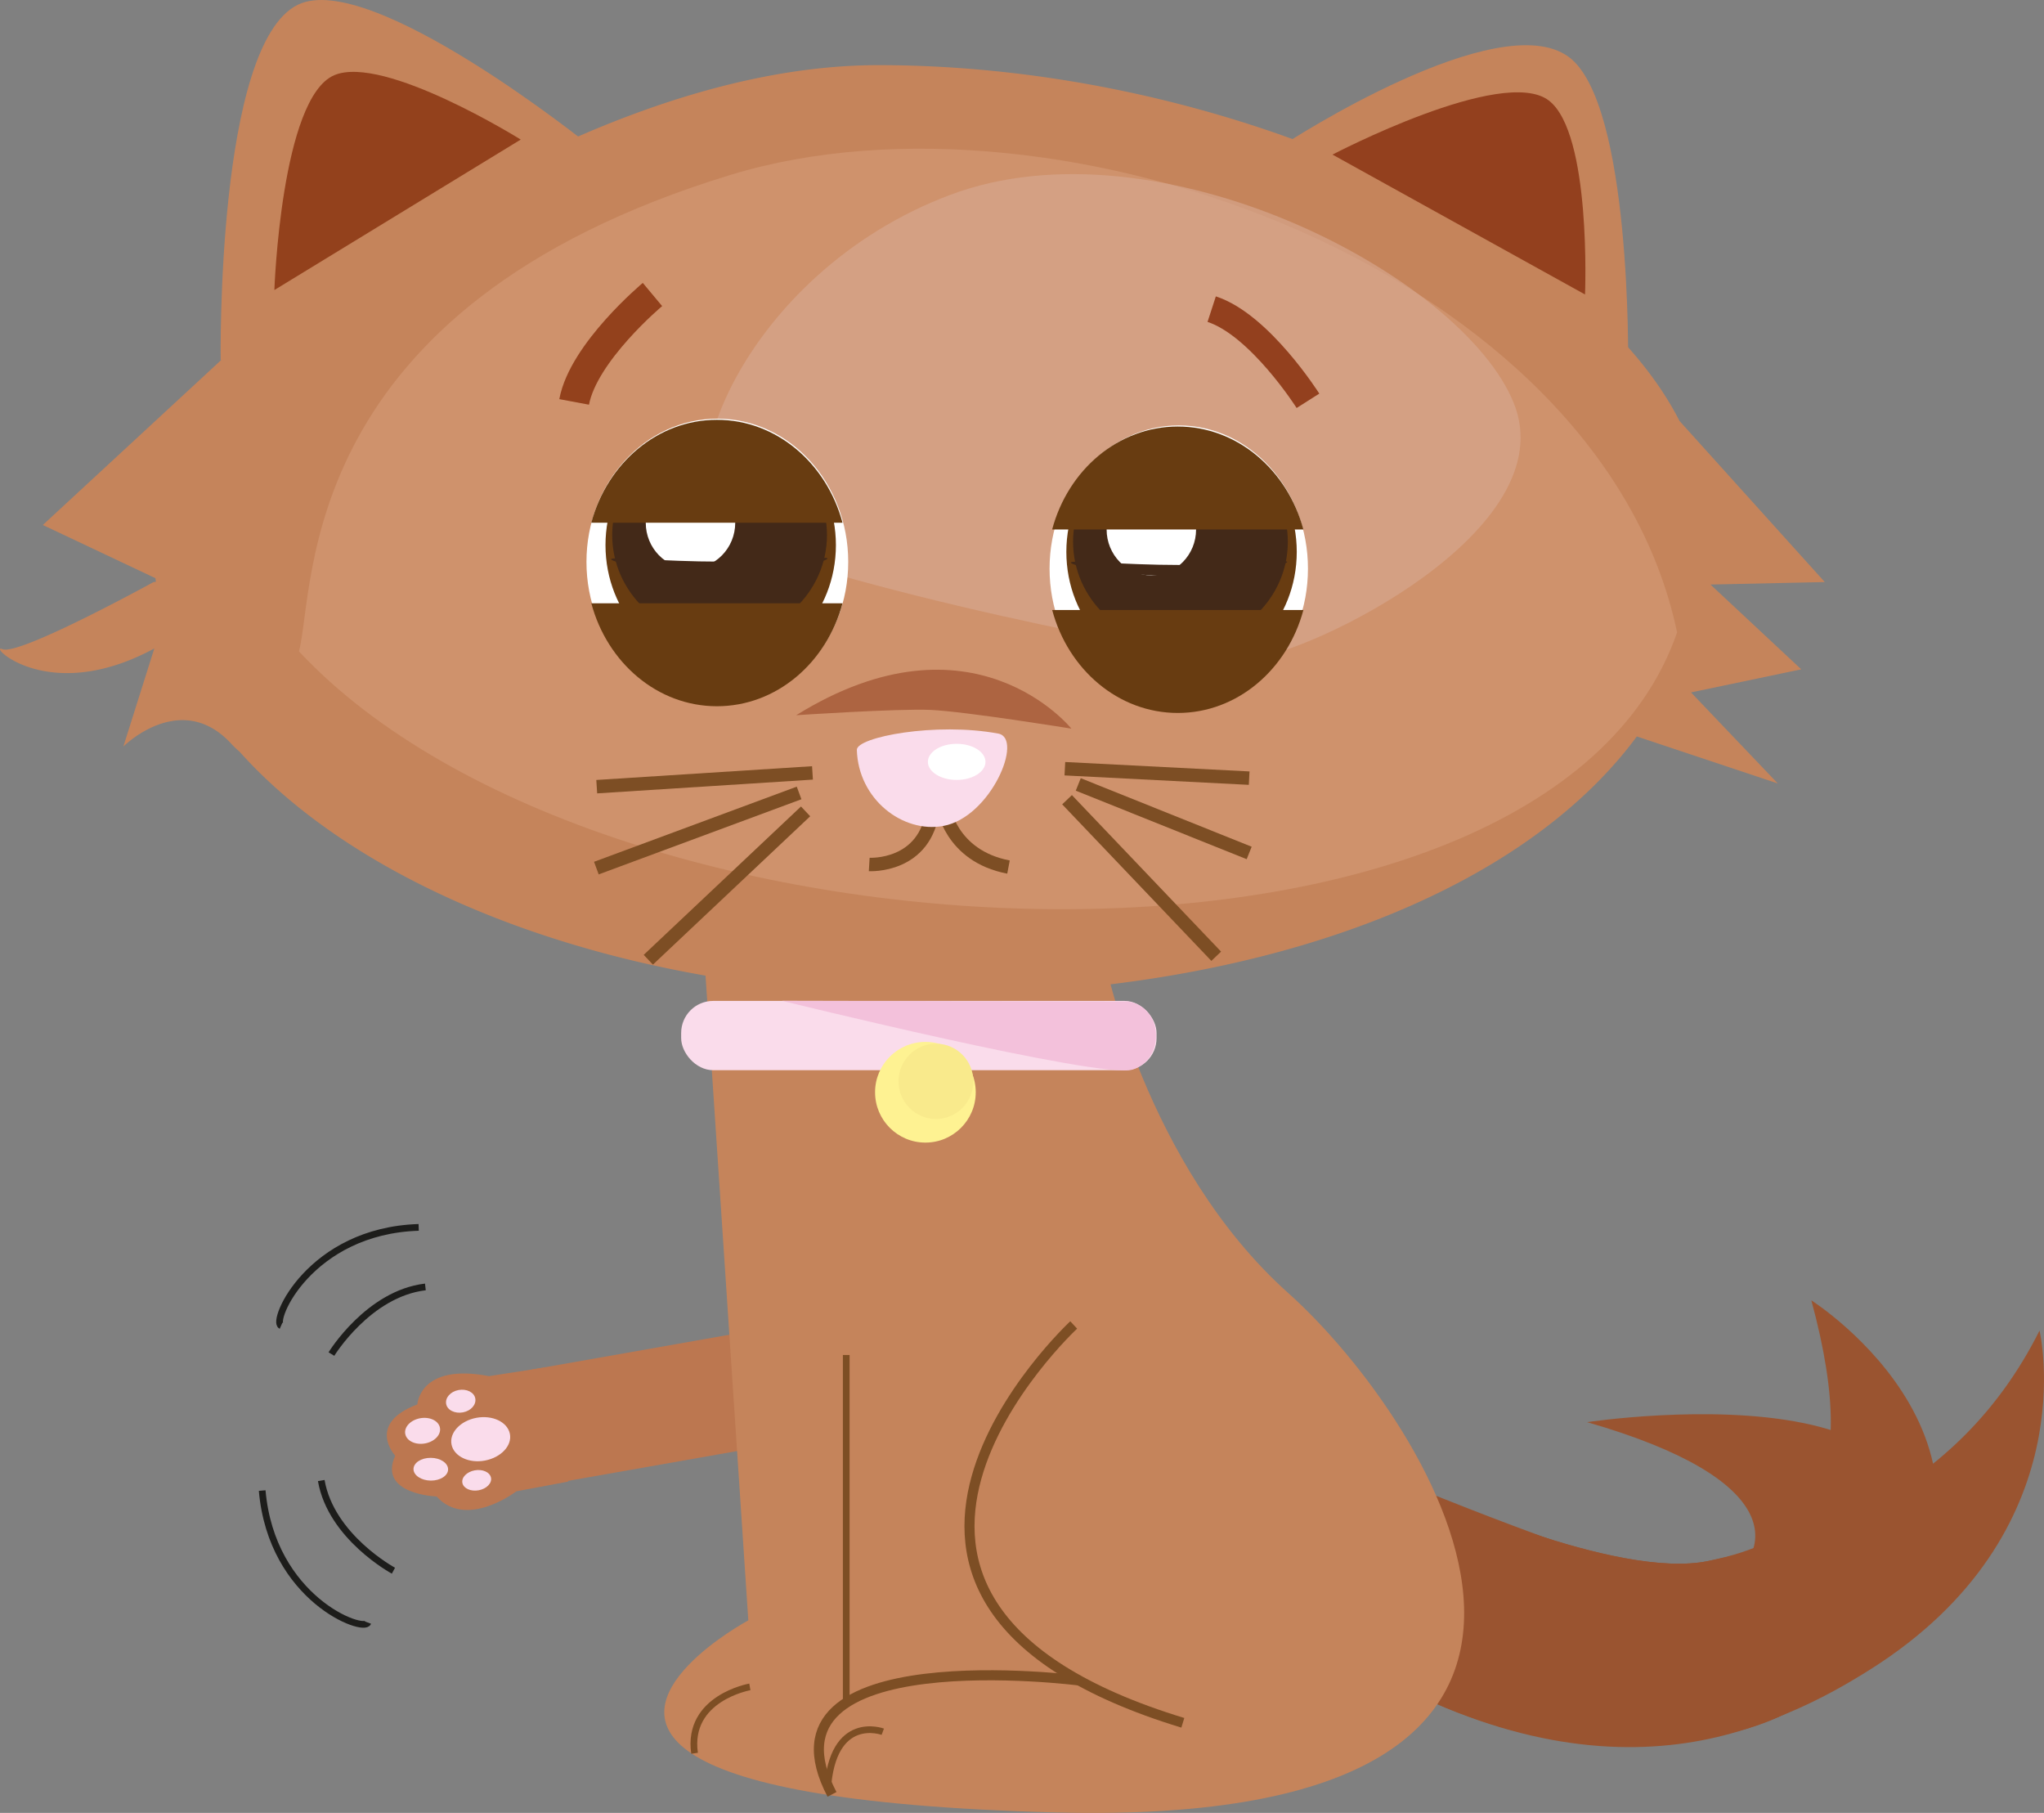 <svg xmlns="http://www.w3.org/2000/svg" viewBox="0 0 609.09 540.11">
  <rect x="0" y="0" width="609.09" height="540.11" fill="#808080" stroke="none"/>
  <defs>
    <style>
      .cls-1 {
        fill: #9a5430;
      }

      .cls-2 {
        fill: #bc7750;
      }

      .cls-3 {
        fill: #fadceb;
      }

      .cls-16, .cls-17, .cls-19, .cls-4, .cls-6, .cls-7 {
        fill: none;
        stroke-miterlimit: 10;
      }

      .cls-4 {
        stroke: #1d1d1b;
      }

      .cls-4, .cls-7 {
        stroke-width: 2px;
      }

      .cls-5 {
        fill: #c5845b;
      }

      .cls-19, .cls-6, .cls-7 {
        stroke: #7d4e24;
      }

      .cls-6 {
        stroke-width: 3px;
      }

      .cls-8 {
        fill: #fef292;
      }

      .cls-9 {
        fill: #f3c1db;
      }

      .cls-10 {
        fill: #f9ea8c;
      }

      .cls-11 {
        fill: #d49975;
        opacity: 0.68;
      }

      .cls-12 {
        fill: #d8a990;
        opacity: 0.63;
      }

      .cls-13 {
        fill: #fff;
      }

      .cls-14 {
        fill: #683c11;
      }

      .cls-15 {
        fill: #432918;
      }

      .cls-16 {
        stroke: #93411c;
        stroke-width: 9px;
      }

      .cls-17 {
        stroke: #93401e;
        stroke-width: 8px;
      }

      .cls-18 {
        fill: #ad6441;
      }

      .cls-19 {
        stroke-width: 4px;
      }

      .cls-20 {
        fill: #93411c;
      }

      .cls-21 {
        fill: #93401e;
      }
    </style>
  </defs>
  <title>cat</title>
  <g id="tails">
    <path id="tail1" class="cls-1" d="M478,461.94s81.45,33.26,89.49,27.54c13.92-9.92,18.36-31-41.3-48.19,0,0,145.45-22.13,80.58,68.81-22.63,31.72-77.12,37.78-154,0C370.43,469.72,478,461.94,478,461.94Z" transform="translate(-53.24 -17.59)"/>
    <path id="tail2" class="cls-1" d="M478,461.94s56.83,26.42,84.26,20.72S609,464,593,405c0,0,72.75,46.1,15.78,108.57-24.28,19.82-78.25,45.1-156-3.44S478,461.94,478,461.94Z" transform="translate(-53.24 -17.59)"/>
    <path id="tail3" class="cls-1" d="M478,461.94s56.83,26.42,84.26,20.72S636,464,661,414c0,0,14.23,60.22-50.5,101-26.52,16.71-80,43.68-157.76-4.87S478,461.94,478,461.94Z" transform="translate(-53.24 -17.59)"/>
  </g>
  <g id="highfive">
    <g id="paw">
      <rect class="cls-2" x="202.38" y="416.59" width="124" height="34.53" rx="12" ry="12" transform="translate(-124.59 34.93) rotate(-10)"/>
      <g>
        <path class="cls-2" d="M222.54,459l-15.43,2.89s-14.89,11.42-23.77,1.54c0,0-17.58-.59-12.33-12.15,0,0-8.8-9.47,6.59-15.27,0,0,.65-12.43,21.36-8.43l16.81-2.61Z" transform="translate(-53.24 -17.59)"/>
        <g>
          <path class="cls-3" d="M181.61,451.92c2.85,0,5.16,1.56,5.16,3.43s-2.31,3.37-5.15,3.35-5.16-1.56-5.16-3.43S178.76,451.89,181.61,451.92Z" transform="translate(-53.24 -17.59)"/>
          <path class="cls-3" d="M178.4,440.13c2.85-.53,5.51.71,5.93,2.78s-1.54,4.17-4.39,4.71-5.51-.71-5.93-2.78S175.54,440.67,178.4,440.13Z" transform="translate(-53.24 -17.59)"/>
          <path class="cls-3" d="M189.87,431.72c2.41-.45,4.67.67,5,2.51s-1.27,3.69-3.68,4.14-4.67-.67-5-2.51S187.46,432.17,189.87,431.72Z" transform="translate(-53.24 -17.59)"/>
          <path class="cls-3" d="M194.68,455.65c2.35-.44,4.53.53,4.87,2.17s-1.3,3.32-3.65,3.76-4.53-.53-4.87-2.17S192.33,456.09,194.68,455.65Z" transform="translate(-53.24 -17.59)"/>
          <path class="cls-3" d="M195.17,440c4.79-.9,9.26,1.21,10,4.72s-2.58,7.07-7.37,8-9.26-1.21-10-4.72S190.38,440.91,195.17,440Z" transform="translate(-53.24 -17.59)"/>
        </g>
      </g>
    </g>
    <g id="highfiveLines">
      <path class="cls-4" d="M152,421s11-18,28-20" transform="translate(-53.24 -17.59)"/>
      <path class="cls-4" d="M137,412.55c-3-1.32,8.53-28.25,41-29.29" transform="translate(-53.24 -17.59)"/>
      <path class="cls-4" d="M170.48,485.54s-18.58-10-21.51-26.86" transform="translate(-53.24 -17.59)"/>
      <path class="cls-4" d="M162.87,501c-1.15,3.11-28.67-7-31.5-39.33" transform="translate(-53.24 -17.59)"/>
    </g>
  </g>
  <g id="body">
    <g id="bodyMain">
      <path id="body-2" data-name="body" class="cls-5" d="M382.24,302.95s12.2,61.69,54.9,99.89,120,159.62-69.13,154.73c-64.38-1.67-95.57-8.83-108.69-17.56-25.43-16.91,16.91-39.67,16.91-39.67L263,301Z" transform="translate(-53.24 -17.59)"/>
      <path class="cls-6" d="M373.19,412.33s-88.11,81.82,32.52,118.53" transform="translate(-53.24 -17.59)"/>
      <path class="cls-6" d="M375.1,518.28s-98.41-12.71-73.93,33.9" transform="translate(-53.24 -17.59)"/>
      <line class="cls-7" x1="252.17" y1="403.69" x2="252.17" y2="507.75"/>
      <path class="cls-7" d="M276.69,520.16s-18.84,3.3-16.48,19.78" transform="translate(-53.24 -17.59)"/>
      <path class="cls-7" d="M316.3,533.52s-15.07-5.65-16.48,17.42" transform="translate(-53.24 -17.59)"/>
    </g>
    <g id="collar">
      <rect class="cls-3" x="202.98" y="298.2" width="141.66" height="20.64" rx="9.54" ry="9.54"/>
      <circle class="cls-8" cx="275.76" cy="325.41" r="15"/>
      <path class="cls-9" d="M286.26,315.75s95,23.41,104.48,20.5,9.5-18.45-1.31-20.28" transform="translate(-53.24 -17.59)"/>
      <ellipse class="cls-10" cx="278.9" cy="322.16" rx="11.15" ry="11.22"/>
    </g>
  </g>
  <g id="headLayers">
    <g id="head">
      <path class="cls-5" d="M562.94,191.74,597,191l-43.29-48C525.54,87.53,420.5,37,315,37c-94.95,0-196,88-196,88L66,174l33.58,15.86c0,.36.08.71.12,1.07L99,191s-40,22-45,20c-4.77-1.91,13.2,17.1,45.22-.21L90,240s17-17,32-1a26.21,26.21,0,0,0,2.59,2.5C163.09,284.55,241.06,314,331,314c96,0,174.69-29.2,210-77l42,14-25.86-27.12L590,217Z" transform="translate(-53.24 -17.59)"/>
      <path class="cls-11" d="M271,69.67c-130.13,39.69-123.67,122.67-128.67,142,92.33,98.67,371.33,108,410.67-5.67C530.33,98.33,369,39.78,271,69.67Z" transform="translate(-53.24 -17.59)"/>
      <path class="cls-12" d="M336.33,75.67C274.33,99,249,165,271.67,177.67S409,215,426.33,213.67s93.33-38,78-76S398.33,52.33,336.33,75.67Z" transform="translate(-53.24 -17.59)"/>
    </g>
    <g id="eyes">
      <g id="leftEye">
        <ellipse class="cls-13" cx="213.76" cy="167.41" rx="39" ry="42.67"/>
        <ellipse class="cls-14" cx="214.76" cy="162.41" rx="34.33" ry="36.67"/>
        <ellipse class="cls-15" cx="214.43" cy="159.41" rx="32" ry="30.67"/>
        <ellipse class="cls-13" cx="205.76" cy="155.74" rx="13.33" ry="13.67"/>
        <ellipse class="cls-13" cx="221.63" cy="145.07" rx="9.54" ry="10.33"/>
      </g>
      <g id="rightEye">
        <ellipse class="cls-13" cx="351.26" cy="169.41" rx="38.5" ry="42.67"/>
        <ellipse class="cls-14" cx="352.09" cy="164.41" rx="34.33" ry="36.67"/>
        <ellipse class="cls-15" cx="351.76" cy="161.41" rx="32" ry="30.67"/>
        <ellipse class="cls-13" cx="343.09" cy="157.74" rx="13.33" ry="13.67"/>
        <ellipse class="cls-13" cx="358.97" cy="147.07" rx="9.54" ry="10.33"/>
      </g>
      <g id="semiClosed">
        <g>
          <path class="cls-14" d="M441.63,175.33c-4.74-17.72-19.7-30.67-37.43-30.67s-32.69,12.95-37.43,30.67Z" transform="translate(-53.24 -17.59)"/>
          <path class="cls-14" d="M366.78,199.33c4.74,17.72,19.7,30.67,37.43,30.67s32.69-12.95,37.43-30.67Z" transform="translate(-53.24 -17.59)"/>
        </g>
        <g>
          <path class="cls-14" d="M304.3,173.33c-4.74-17.72-19.7-30.67-37.43-30.67s-32.69,12.95-37.43,30.67Z" transform="translate(-53.24 -17.59)"/>
          <path class="cls-14" d="M229.45,197.33c4.74,17.72,19.7,30.67,37.43,30.67s32.69-12.95,37.43-30.67Z" transform="translate(-53.24 -17.59)"/>
        </g>
      </g>
      <g id="eyesClosed">
        <path class="cls-15" d="M436.82,185c0,.9-14.15,4.21-31.82,4.21s-32.66-3.05-32.66-4,15,.7,32.66.7S436.82,184.14,436.82,185Z" transform="translate(-53.24 -17.59)"/>
        <path class="cls-15" d="M299.82,184c0,.9-14.15,4.21-31.82,4.21s-32.66-3.05-32.66-4,15,.7,32.66.7S299.82,183.14,299.82,184Z" transform="translate(-53.24 -17.59)"/>
      </g>
    </g>
    <g id="eyebrows">
      <path id="eyebrowLeft" class="cls-16" d="M247.67,105.33s-20.57,17.18-23.34,32" transform="translate(-53.24 -17.59)"/>
      <path id="eyebrowRight" class="cls-17" d="M443,137s-14.35-22.64-28.69-27.31" transform="translate(-53.24 -17.59)"/>
    </g>
    <g id="nosearea">
      <path class="cls-18" d="M290.5,230.67s30-2,40.06-1.58c10.57.49,41.94,5.58,41.94,5.58S343.17,198,290.5,230.67Z" transform="translate(-53.24 -17.59)"/>
      <g id="whiskers">
        <g>
          <line class="cls-19" x1="242.11" y1="230.27" x2="177.82" y2="234.37"/>
          <line class="cls-19" x1="238.12" y1="236.24" x2="177.71" y2="258.63"/>
          <line class="cls-19" x1="240.06" y1="241.73" x2="193.19" y2="285.93"/>
        </g>
        <g>
          <line class="cls-19" x1="317.32" y1="229.02" x2="372.24" y2="231.83"/>
          <line class="cls-19" x1="321.31" y1="233.7" x2="372.24" y2="254.12"/>
          <line class="cls-19" x1="317.97" y1="238.26" x2="362.42" y2="284.89"/>
        </g>
      </g>
      <path id="mouthRight" class="cls-19" d="M334.29,257.72s2,14.86,19.47,18.19" transform="translate(-53.24 -17.59)"/>
      <path id="mouthLeft" class="cls-19" d="M312.26,275.14s16.91,1,19-16.65" transform="translate(-53.24 -17.59)"/>
      <g id="nose">
        <path class="cls-3" d="M308.57,241c-.07-3.83,23.6-8.33,42.16-4.85,7.62,1.43-2.27,24.9-16.38,27.51C322.28,265.89,309,255.75,308.57,241Z" transform="translate(-53.24 -17.59)"/>
        <ellipse class="cls-13" cx="285.08" cy="226.98" rx="8.58" ry="5.38"/>
      </g>
    </g>
    <g id="ears">
      <g id="leftEar">
        <path class="cls-5" d="M229,61S163.71,8.41,142,19c-24.37,11.88-23,106-23,106Z" transform="translate(-53.24 -17.59)"/>
        <path class="cls-20" d="M208.41,59.17,135,104s2-57.25,17.83-64C167.61,33.71,208.41,59.17,208.41,59.17Z" transform="translate(-53.24 -17.59)"/>
      </g>
      <g id="rightEar">
        <path class="cls-5" d="M538.4,126.2s1.07-77.71-17.64-91.61c-21-15.6-84.23,25.62-84.23,25.62Z" transform="translate(-53.24 -17.59)"/>
        <path class="cls-21" d="M525.56,105.32,450.31,63.65s50.75-26.57,64.45-16.12C527.54,57.27,525.56,105.32,525.56,105.32Z" transform="translate(-53.24 -17.59)"/>
      </g>
    </g>
  </g>
</svg>

